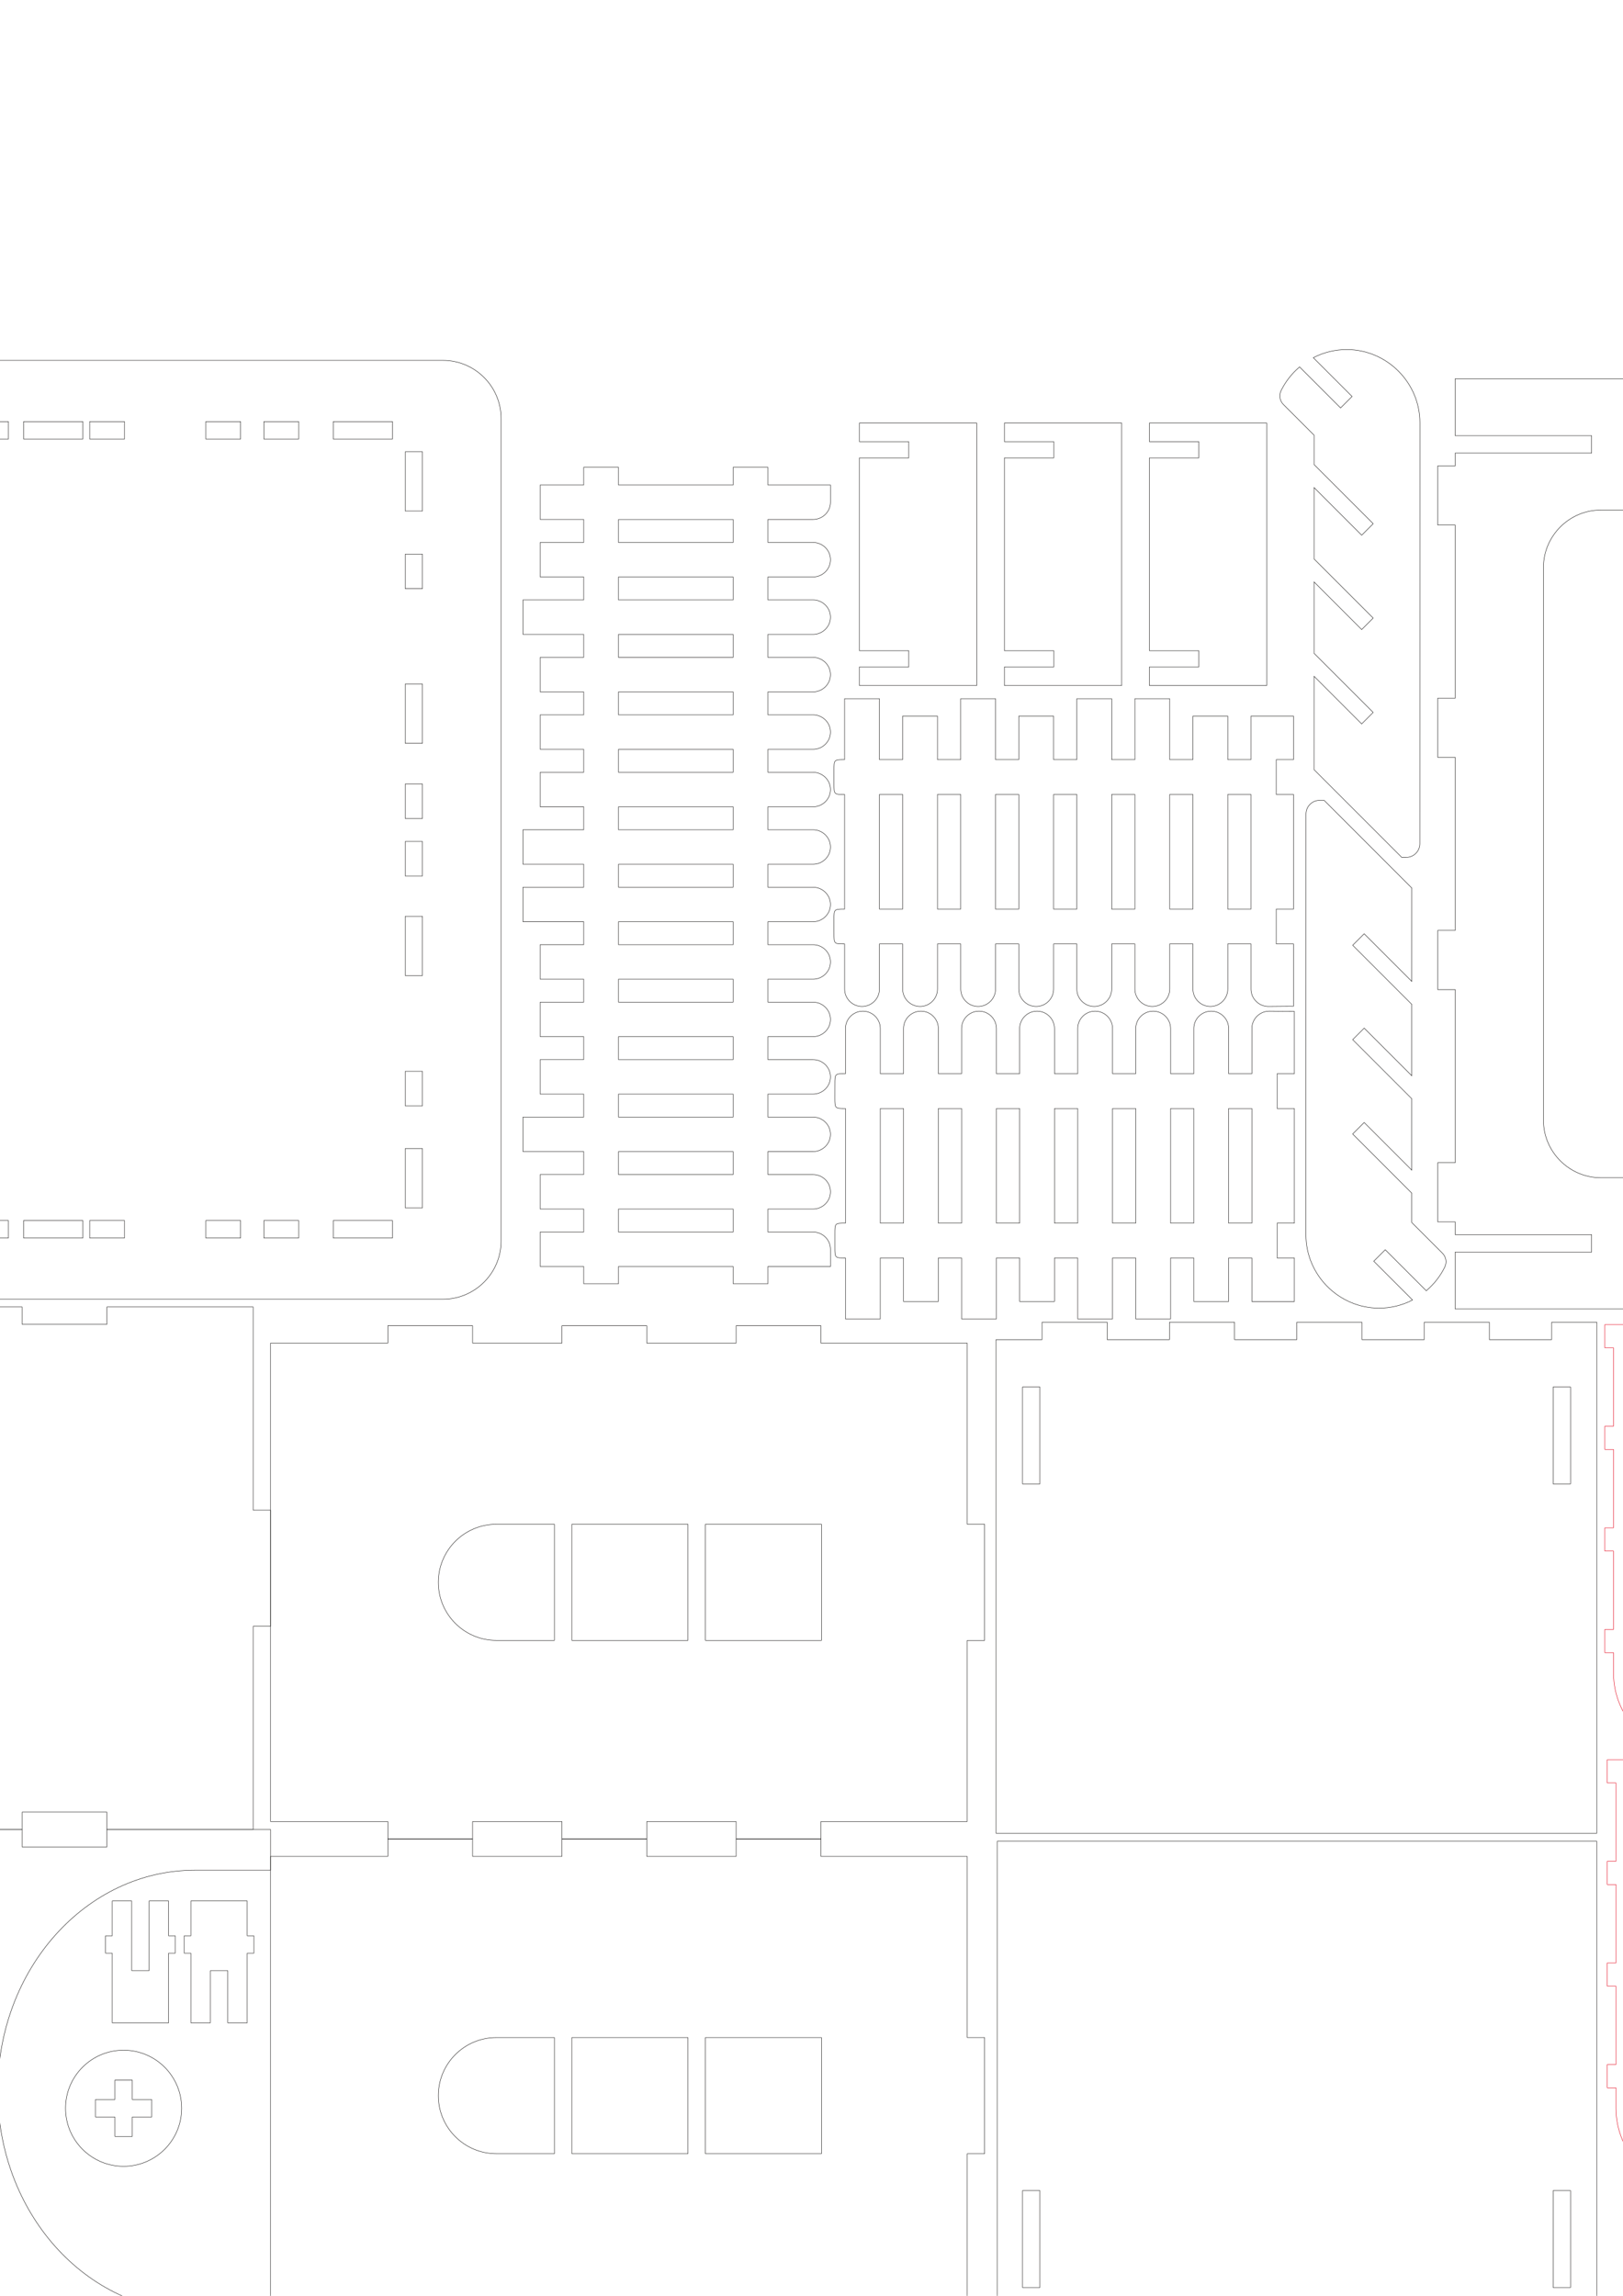 <?xml version="1.0" encoding="UTF-8" standalone="no"?>
<svg
   xmlns:dc="http://purl.org/dc/elements/1.1/"
   xmlns:cc="http://creativecommons.org/ns#"
   xmlns:rdf="http://www.w3.org/1999/02/22-rdf-syntax-ns#"
   xmlns:svg="http://www.w3.org/2000/svg"
   xmlns="http://www.w3.org/2000/svg"
   id="svg1913"
   version="1.1"
   viewBox="0 0 210 297"
   height="297mm"
   width="210mm">
  <defs
     id="defs1907" />
  <g
     id="layer1">
    <g
       transform="matrix(0.265,0,0,0.265,-91.185,30.125)"
       id="g2022">
      <path
         d="m 816.353,881.007 h 8.504 v 56.693 h -8.504 l 10e-4,88.441 h -71.434 v 8.505 H 703.534 v -8.505 h -43.654 v 8.505 H 618.495 v -8.505 h -43.654 v 8.505 h -41.386 v -8.505 H 476.196 V 792.566 h 57.26 v -8.503 h 41.386 v 8.503 h 43.654 v -8.503 h 41.386 v 8.503 h 43.654 v -8.503 h 41.386 v 8.503 h 71.434 z m -229.89,0 h 28.346 v 56.693 h -28.346 c -15.655,0 -28.346,-12.691 -28.346,-28.346 0,-15.655 12.691,-28.346 28.346,-28.346 z m 102.048,56.693 v -56.693 h 56.693 v 56.693 z m -65.197,0 v -56.693 h 56.693 v 56.693 z"
         style="fill:none;stroke:#1b1918;stroke-width:0.216;stroke-linecap:round;stroke-linejoin:round;stroke-dasharray:none"
         id="path1915" />
      <path
         d="M 1123.79,785.197 H 830.991 v 249.449 h 22.582 v -8.505 l 30.412,5e-4 v -5e-4 8.505 h 31.794 v -8.505 l 30.412,5e-4 v -5e-4 8.505 h 31.793 v -8.505 l 30.412,5e-4 v -5e-4 8.505 h 31.795 v -8.505 l 30.412,5e-4 v -5e-4 8.505 h 31.794 v -8.505 l 21.393,2e-4 z m -21.36,217.843 h 8.505 v -47.339 h -8.505 z m -259.087,0 h 8.505 v -47.339 h -8.505 z"
         style="fill:none;stroke:#1b1918;stroke-width:0.216;stroke-linecap:round;stroke-linejoin:round;stroke-dasharray:none"
         id="path1917" />
      <path
         d="m 1123.79,531.798 h -22.084 v 8.505 l -30.412,-5e-4 v 5e-4 -8.505 h -31.794 v 8.505 l -30.412,-5e-4 v 5e-4 -8.505 h -31.794 v 8.505 l -30.412,-5e-4 v 5e-4 -8.505 h -31.794 v 8.505 l -30.412,-5e-4 v 5e-4 -8.505 h -31.794 v 8.505 l -22.491,-2e-4 v 240.945 h 293.4 z m -271.943,31.606 h -8.505 v 47.339 h 8.505 z m 259.087,0 h -8.505 v 47.339 h 8.505 z"
         style="fill:none;stroke:#1b1918;stroke-width:0.216;stroke-linecap:round;stroke-linejoin:round;stroke-dasharray:none"
         id="path1919" />
      <path
         d="m 1492.965,1028.094 -92.419,-103.997 c -14.932,7.333 -32.554,7.333 -47.486,-3e-4 l -92.419,103.997 -36.193,-36.193 103.997,-92.419 c -7.333,-14.932 -7.333,-32.554 0,-47.486 l -103.996,-92.419 36.193,-36.193 92.419,103.997 c 14.932,-7.332 32.555,-7.333 47.486,-3e-4 l 92.419,-103.996 36.193,36.193 -103.997,92.419 c 7.333,14.932 7.333,32.554 0,47.486 l 51.934,46.152 52.063,46.267 z M 1376.802,856.605 c 10.567,0 19.134,8.566 19.134,19.134 0,10.567 -8.567,19.134 -19.134,19.134 -10.567,0 -19.134,-8.567 -19.134,-19.134 0,-10.567 8.566,-19.134 19.134,-19.134 z m 101.347,144.572 10.205,11.483 9.879,-9.879 -10.844,-10.844 z m -16.637,-18.721 10.978,12.353 8.886,-8.885 -11.666,-11.666 z m -17.41,-19.591 11.751,13.224 7.843,-7.843 -12.488,-12.488 z m -18.184,-20.461 12.525,14.094 6.753,-6.753 -13.309,-13.309 z m -18.957,-21.331 13.298,14.964 5.614,-5.614 -14.131,-14.131 z m -1.232,-10.795 -11.726,-11.726 -3.736,3.736 11.035,12.417 z m 87.271,76.047 10.844,10.844 9.879,-9.879 -11.483,-10.205 z m -17.679,-17.679 11.666,11.666 8.885,-8.886 -12.353,-10.978 z m -18.501,-18.501 12.488,12.488 7.843,-7.843 -13.224,-11.751 z m -19.322,-19.322 13.309,13.309 6.753,-6.753 -14.094,-12.525 z m -20.144,-20.144 14.131,14.131 5.614,-5.614 -14.964,-13.298 z m -1.586,-10.44 -12.417,-11.035 -3.736,3.736 11.726,11.726 z m 86.472,-125.847 11.483,-10.205 -9.879,-9.878 -10.844,10.844 z m -18.721,16.637 12.353,-10.978 -8.885,-8.886 -11.666,11.666 z m -19.591,17.41 13.224,-11.751 -7.843,-7.843 -12.488,12.487 z m -20.461,18.184 14.094,-12.525 -6.753,-6.753 -13.309,13.309 z m -21.331,18.957 14.964,-13.298 -5.614,-5.614 -14.131,14.131 z m -10.795,1.232 -11.726,11.726 3.736,3.736 12.417,-11.035 z m 76.047,-87.271 10.844,-10.844 -9.879,-9.879 -10.205,11.483 z m -17.679,17.679 11.666,-11.666 -8.886,-8.885 -10.978,12.353 z m -18.501,18.501 12.488,-12.487 -7.843,-7.843 -11.751,13.224 z m -19.322,19.322 13.309,-13.309 -6.753,-6.753 -12.525,14.094 z m -20.144,20.144 14.131,-14.131 -5.614,-5.614 -13.298,14.964 z m -10.44,1.586 -11.035,12.417 3.736,3.736 11.726,-11.726 z m -125.847,-86.471 -10.205,-11.483 -9.878,9.879 10.844,10.844 z m 16.637,18.721 -10.978,-12.353 -8.886,8.885 11.666,11.666 z m 17.41,19.591 -11.751,-13.224 -7.843,7.843 12.487,12.487 z m 18.184,20.461 -12.525,-14.094 -6.753,6.753 13.309,13.309 z m 18.957,21.331 -13.298,-14.964 -5.614,5.614 14.131,14.131 z m 1.232,10.795 11.726,11.726 3.736,-3.736 -11.035,-12.417 z m -87.271,-76.047 -10.844,-10.844 -9.879,9.878 11.483,10.205 z m 17.679,17.679 -11.666,-11.666 -8.885,8.886 12.353,10.978 z m 18.501,18.501 -12.487,-12.487 -7.843,7.843 13.224,11.751 z m 19.322,19.322 -13.309,-13.309 -6.753,6.753 14.094,12.525 z m 20.144,20.144 -14.131,-14.131 -5.614,5.614 14.964,13.298 z m 1.586,10.44 12.417,11.035 3.736,-3.736 -11.726,-11.726 z m -86.471,125.847 -11.483,10.205 9.879,9.879 10.844,-10.844 z m 18.721,-16.637 -12.353,10.978 8.885,8.886 11.666,-11.666 z m 19.591,-17.41 -13.224,11.751 7.843,7.843 12.487,-12.488 z m 20.461,-18.184 -14.094,12.525 6.753,6.753 13.309,-13.309 z m 21.331,-18.957 -14.964,13.298 5.614,5.614 14.131,-14.131 z m 10.795,-1.232 11.726,-11.726 -3.736,-3.736 -12.417,11.035 z m -76.047,87.271 -10.844,10.844 9.878,9.879 10.205,-11.483 z m 17.679,-17.679 -11.666,11.666 8.886,8.885 10.978,-12.353 z m 18.501,-18.501 -12.487,12.488 7.843,7.843 11.751,-13.224 z m 19.322,-19.322 -13.309,13.309 6.753,6.753 12.525,-14.094 z m 20.144,-20.144 -14.131,14.131 5.614,5.614 13.298,-14.964 z m 10.44,-1.586 11.035,-12.417 -3.736,-3.736 -11.726,11.726 z"
         style="fill:none;stroke:#1b1918;stroke-width:0.216;stroke-linecap:round;stroke-linejoin:round;stroke-dasharray:none"
         id="path1921" />
      <path
         d="m 1144.456,915.437 c 0,15.655 12.691,28.346 28.346,28.346 15.655,0 28.346,-12.691 28.346,-28.346 v -28.346 h -56.693 z m 0,-36.85 h 56.693 v -56.693 h -56.693 z m 0,-65.197 h 56.693 v -56.693 h -56.693 z m -11.339,92.126 v 9.921 c 0,21.918 17.767,39.685 39.685,39.685 21.918,0 39.685,-17.768 39.685,-39.685 v -9.921 h 4.252 v -11.339 h -4.252 v -38.268 h 4.252 v -11.339 h -4.252 v -38.268 h 4.252 v -11.339 h -4.252 v -38.268 h 4.252 v -11.339 h -4.252 -79.37 -4.252 v 11.339 h 4.252 v 38.268 h -4.252 v 11.339 h 4.252 v 38.268 h -4.252 v 11.339 h 4.252 v 38.268 h -4.252 v 11.339 z"
         style="fill:none;stroke:#e30016;stroke-width:0.216;stroke-linecap:round;stroke-linejoin:round;stroke-dasharray:none"
         id="path1923" />
      <path
         d="m 34.937,731.243 c 15.655,0 28.346,12.691 28.346,28.346 0,15.655 -12.691,28.346 -28.346,28.346 -15.655,0 -28.346,-12.691 -28.346,-28.346 0,-15.655 12.691,-28.346 28.346,-28.346 z M 30.686,763.842 H 21.189 v -8.504 h 9.497 v -9.496 h 8.503 v 9.496 h 9.496 v 8.504 h -9.496 v 9.496 h -8.503 z"
         style="fill:none;stroke:#1b1918;stroke-width:0.216;stroke-linecap:round;stroke-linejoin:round;stroke-dasharray:none"
         id="path1925" />
      <path
         d="m 467.716,623.546 h 8.505 v 56.693 h -8.505 l 5e-4,99.213 h -71.433 v -8.505 h -41.386 l 2e-4,8.505 h -43.654 v -8.505 h -41.386 v 8.505 h -43.654 v -8.505 h -41.386 v 8.505 H 127.559 L 0,651.893 127.559,524.334 h 57.26 l -3e-4,8.503 h 41.386 l 3e-4,-8.503 h 43.654 l -3e-4,8.503 h 41.386 l 3e-4,-8.503 h 43.654 l -2e-4,8.503 h 41.386 l 3e-4,-8.503 h 71.433 z"
         style="fill:none;stroke:#1b1918;stroke-width:0.216;stroke-linecap:round;stroke-linejoin:round;stroke-dasharray:none"
         id="path1927" />
      <path
         d="m 147.119,911.263 h -9.497 v -8.504 h 9.497 v -9.496 h 8.503 v 9.496 h 9.496 v 8.504 h -9.496 v 9.496 h -8.503 z"
         style="fill:none;stroke:#1b1918;stroke-width:0.216;stroke-linecap:round;stroke-linejoin:round;stroke-dasharray:none"
         id="path1929" />
      <path
         d="m 476.221,779.452 v 19.843 h -36.85 c -53.228,0 -96.378,48.226 -96.378,107.716 0,59.49 43.15,107.717 96.378,107.717 h 36.85 v 19.843 c -27.402,0 -52.535,0 -79.937,0 v -8.505 h -41.386 v 8.505 h -43.654 v -8.505 h -41.386 v 8.505 h -43.654 v -8.505 h -41.386 v 8.505 H 127.559 L 0,907.011 127.559,779.452 h 57.26 v 8.503 h 41.386 v -8.503 h 43.654 v 8.503 h 41.386 v -8.503 h 43.654 v 8.503 h 41.386 v -8.503 c 27.402,0 52.535,0 79.937,0 z"
         style="fill:none;stroke:#1b1918;stroke-width:0.216;stroke-linecap:round;stroke-linejoin:round;stroke-dasharray:none"
         id="path1931" />
      <path
         d="m 816.353,630.425 h 8.504 v 56.693 h -8.504 l 10e-4,88.441 h -71.434 v 8.505 H 703.534 v -8.505 h -43.654 v 8.505 H 618.495 v -8.505 h -43.654 v 8.505 h -41.386 v -8.505 H 476.196 V 541.984 h 57.26 v -8.503 h 41.386 v 8.503 h 43.654 v -8.503 h 41.386 v 8.503 h 43.654 v -8.503 h 41.386 v 8.503 h 71.434 z m -229.89,0 h 28.346 v 56.693 h -28.346 c -15.655,0 -28.346,-12.691 -28.346,-28.346 0,-15.655 12.691,-28.346 28.346,-28.346 z m 102.048,56.693 v -56.693 h 56.693 v 56.693 z m -65.197,0 v -56.693 h 56.693 v 56.693 z"
         style="fill:none;stroke:#1b1918;stroke-width:0.216;stroke-linecap:round;stroke-linejoin:round;stroke-dasharray:none"
         id="path1933" />
      <path
         d="m 34.937,792.037 c 15.655,0 28.346,12.691 28.346,28.346 0,15.655 -12.691,28.346 -28.346,28.346 -15.655,0 -28.346,-12.691 -28.346,-28.346 0,-15.655 12.691,-28.346 28.346,-28.346 z m -4.251,32.599 H 21.189 v -8.504 h 9.497 v -9.496 h 8.503 v 9.496 h 9.496 v 8.504 h -9.496 v 9.496 h -8.503 z"
         style="fill:none;stroke:#1b1918;stroke-width:0.216;stroke-linecap:round;stroke-linejoin:round;stroke-dasharray:none"
         id="path1935" />
      <path
         d="m 34.937,962.286 c 15.655,0 28.346,12.691 28.346,28.346 0,15.655 -12.691,28.346 -28.346,28.346 -15.655,0 -28.346,-12.691 -28.346,-28.346 0,-15.655 12.691,-28.346 28.346,-28.346 z m -4.251,32.599 H 21.189 v -8.504 h 9.497 v -9.496 h 8.503 v 9.496 h 9.496 v 8.504 h -9.496 v 9.496 h -8.503 z"
         style="fill:none;stroke:#1b1918;stroke-width:0.216;stroke-linecap:round;stroke-linejoin:round;stroke-dasharray:none"
         id="path1937" />
      <path
         d="m 1242.836,576.567 125.127,125.126 c -18.088,0 -36.6,0 -54.687,0 v 8.505 h -47.339 v -8.505 h -14.598 l -8.504,-8.504 v -14.598 h -8.505 v -47.339 h 8.505 c 0,0 9e-4,-36.6 9e-4,-54.686 z"
         style="fill:none;stroke:#1b1918;stroke-width:0.216;stroke-linecap:round;stroke-linejoin:round;stroke-dasharray:none"
         id="path1939" />
      <path
         d="M 1368.566,699.501 1243.44,574.375 c 18.088,0 36.6,0 54.687,0 v -8.505 h 47.339 v 8.505 h 14.598 l 8.504,8.504 v 14.598 h 8.505 v 47.339 h -8.505 c 0,0 -8e-4,36.6 -8e-4,54.686 z"
         style="fill:none;stroke:#1b1918;stroke-width:0.216;stroke-linecap:round;stroke-linejoin:round;stroke-dasharray:none"
         id="path1941" />
      <path
         d="m 404.44,887.169 c 15.655,0 28.346,12.691 28.346,28.346 0,15.655 -12.691,28.346 -28.346,28.346 -15.655,0 -28.346,-12.691 -28.346,-28.346 0,-15.655 12.691,-28.346 28.346,-28.346 z m -4.251,32.599 h -9.497 v -8.504 h 9.497 v -9.496 h 8.503 v 9.496 h 9.496 v 8.504 h -9.496 v 9.496 h -8.503 z"
         style="fill:none;stroke:#1b1918;stroke-width:0.216;stroke-linecap:round;stroke-linejoin:round;stroke-dasharray:none"
         id="path1943" />
      <path
         d="m 1171.602,966.193 c 15.655,0 28.346,12.691 28.346,28.346 0,15.655 -12.691,28.346 -28.346,28.346 -15.655,0 -28.346,-12.691 -28.346,-28.346 0,-15.655 12.691,-28.346 28.346,-28.346 z m -4.251,32.599 h -9.497 v -8.504 h 9.497 v -9.496 h 8.503 v 9.496 h 9.496 v 8.504 h -9.496 v 9.496 h -8.503 z"
         style="fill:none;stroke:#1b1918;stroke-width:0.216;stroke-linecap:round;stroke-linejoin:round;stroke-dasharray:none"
         id="path1945" />
      <path
         d="m 1143.256,703.037 c 0,15.655 12.691,28.346 28.346,28.346 15.655,0 28.346,-12.691 28.346,-28.346 v -28.346 h -56.693 z m 0,-36.85 h 56.693 v -56.693 h -56.693 z m 0,-65.197 h 56.693 v -56.693 h -56.693 z m -11.339,92.126 v 9.921 c 0,21.918 17.767,39.685 39.685,39.685 21.918,0 39.685,-17.768 39.685,-39.685 v -9.921 h 4.252 v -11.339 h -4.252 v -38.268 h 4.252 v -11.339 h -4.252 v -38.268 h 4.252 v -11.339 h -4.252 v -38.268 h 4.252 v -11.339 h -4.252 -79.37 -4.252 v 11.339 h 4.252 v 38.268 h -4.252 v 11.339 h 4.252 v 38.268 h -4.252 v 11.339 h 4.252 v 38.268 h -4.252 v 11.339 z"
         style="fill:none;stroke:#e30016;stroke-width:0.216;stroke-linecap:round;stroke-linejoin:round;stroke-dasharray:none"
         id="path1947" />
      <path
         d="m 1014.85,502.018 5.614,-5.614 20.029,20.029 0.199,-0.172 c 3.654,-3.144 6.66,-7.005 8.8,-11.326 1.153,-2.328 0.712,-5.014 -1.125,-6.852 l -14.96,-14.963 0.01,-14.343 -28.869,-28.87 5.614,-5.614 23.255,23.255 0.01,-34.838 -28.869,-28.869 5.614,-5.614 23.255,23.255 v -34.84 l -28.867,-28.867 5.614,-5.614 23.252,23.252 0.017,-45.563 -42.833,-42.836 h -2.178 c -3.663,-2e-4 -6.655,2.993 -6.656,6.656 l -0.034,205.537 c -0.003,19.596 16.125,35.714 35.714,35.714 h 0.01 c 5.558,2e-4 11.009,-1.296 15.97,-3.8 l 0.35,-0.177 z"
         style="fill:none;stroke:#1b1918;stroke-width:0.216;stroke-linecap:butt;stroke-linejoin:miter;stroke-dasharray:none"
         id="path1949" />
      <path
         d="m 929.41,211.907 v -7.937 H 905.318 V 109.859 H 929.41 v -7.937 h -24.092 v -9.071 h 57.26 v 128.126 h -57.26 v -9.071 z"
         style="fill:none;stroke:#1b1918;stroke-width:0.216;stroke-linecap:butt;stroke-linejoin:miter;stroke-dasharray:none"
         id="path1951" />
      <path
         d="m 858.61,211.907 v -7.937 h -24.092 v -94.11 h 24.092 v -7.937 h -24.092 v -9.071 h 57.26 v 128.126 h -57.26 v -9.071 z"
         style="fill:none;stroke:#1b1918;stroke-width:0.216;stroke-linecap:butt;stroke-linejoin:miter;stroke-dasharray:none"
         id="path1953" />
      <path
         d="m 1004.267,79.867 -5.614,5.614 -20.029,-20.029 -0.199,0.172 c -3.654,3.144 -6.66,7.005 -8.8,11.326 -1.153,2.328 -0.712,5.014 1.125,6.852 l 14.96,14.963 -0.005,14.343 28.87,28.869 -5.614,5.614 -23.255,-23.255 -0.006,34.838 28.87,28.87 -5.614,5.614 -23.255,-23.255 -0.003,34.84 28.867,28.867 -5.614,5.614 -23.252,-23.252 -0.017,45.564 42.833,42.836 h 2.178 c 3.663,2e-4 6.655,-2.993 6.656,-6.656 l 0.034,-205.537 c 0,-19.596 -16.125,-35.714 -35.714,-35.714 h -0.01 c -5.558,-2e-4 -11.009,1.296 -15.97,3.8 l -0.35,0.177 z"
         style="fill:none;stroke:#1b1918;stroke-width:0.216;stroke-linecap:butt;stroke-linejoin:miter;stroke-dasharray:none"
         id="path1955" />
      <path
         d="m 787.81,211.907 v -7.937 h -24.092 v -94.11 h 24.092 v -7.937 h -24.092 v -9.071 h 57.26 v 128.126 h -57.26 v -9.071 z"
         style="fill:none;stroke:#1b1918;stroke-width:0.216;stroke-linecap:butt;stroke-linejoin:miter;stroke-dasharray:none"
         id="path1957" />
      <path
         d="m 1331.902,454.568 v -84.472 h 8.504 v -28.913 h -8.504 v -84.472 h 8.504 v -28.913 h -8.504 v -84.472 h 8.504 v -28.913 h -8.504 v -6.229 h -66.614 v -8.503 h 66.614 V 71.891 h -133.795 v 64.078 h 62.645 c 15.435,0 28.063,12.63 28.063,28.064 v 269.825 c 0,15.433 -12.63,28.064 -28.063,28.064 h -62.645 v 64.078 h 133.795 v -27.787 h -66.614 v -8.503 h 66.614 v -6.229 h 8.504 V 454.568 Z"
         style="fill:none;stroke:#1b1918;stroke-width:0.216;stroke-linecap:butt;stroke-linejoin:miter;stroke-dasharray:none"
         id="path1959" />
      <path
         d="m 1595.051,404.541 v 122.268 h 8.504 v 28.913 h -8.504 v 122.268 h 8.504 v 28.913 h -8.504 v 122.268 h 8.504 v 28.913 h -8.504 v 42.519 H 1461.255 V 872.816 h 66.614 v -8.503 h -66.614 v -27.787 h 62.645 c 15.435,0 28.063,-12.63 28.063,-28.064 V 425.25 c 0,-15.434 -12.629,-28.064 -28.063,-28.064 h -62.645 v -27.787 h 66.614 v -8.503 h -66.614 V 333.108 h 133.795 v 42.519 h 8.504 v 28.913 z"
         style="fill:none;stroke:#1b1918;stroke-width:0.216;stroke-linecap:butt;stroke-linejoin:miter;stroke-dasharray:none"
         id="path1961" />
      <path
         d="m 1054.613,482.819 v 6.229 h 66.614 v 8.503 h -66.614 v 27.787 h 133.795 v -64.078 h -62.645 c -15.433,0 -28.063,-12.631 -28.063,-28.064 V 163.371 c 0,-15.434 12.629,-28.064 28.063,-28.064 h 62.645 V 71.229 h -133.795 v 27.787 h 66.614 v 8.503 h -66.614 v 6.229 h -8.504 v 28.913 h 8.504 v 84.472 h -8.504 v 28.913 h 8.504 V 340.52 h -8.504 v 28.913 h 8.504 v 84.472 h -8.504 v 28.913 z"
         style="fill:none;stroke:#1b1918;stroke-width:0.216;stroke-linecap:butt;stroke-linejoin:miter;stroke-dasharray:none"
         id="path1963" />
      <path
         d="m 1401.586,175.069 v -42.519 h 133.795 v 27.787 h -66.614 v 8.503 h 66.614 v 27.787 h -62.645 c -15.435,0 -28.063,12.63 -28.063,28.064 v 383.211 c 0,15.434 12.629,28.064 28.063,28.064 h 62.645 v 27.787 h -66.614 v 8.503 h 66.614 v 27.787 h -133.795 v -42.519 h -8.504 v -28.913 h 8.504 V 506.345 h -8.504 v -28.913 h 8.504 V 355.164 h -8.504 v -28.913 h 8.504 V 203.982 h -8.504 v -28.913 z"
         style="fill:none;stroke:#1b1918;stroke-width:0.216;stroke-linecap:butt;stroke-linejoin:miter;stroke-dasharray:none"
         id="path1965" />
      <path
         d="M 28.498,62.247 H 560.41 c 15.591,0 28.347,12.756 28.347,28.346 v 401.622 c 0,15.591 -12.756,28.347 -28.347,28.347 H 28.498 c -15.591,0 -28.347,-12.756 -28.347,-28.347 V 90.594 c 0,-15.591 12.756,-28.346 28.347,-28.346 z M 541.957,409.322 h 8.413 v 16.831 h -8.413 z m 0,-112.208 h 8.413 v 16.831 h -8.413 z m 0,-28.052 h 8.413 v 16.831 h -8.413 z m 0,-112.208 h 8.413 v 16.831 h -8.413 z M 472.924,482.169 h 17.008 v 8.503 h -17.008 z m -28.346,0 h 17.008 v 8.503 h -17.008 z m -56.693,0 h 17.008 v 8.503 H 387.885 Z m -56.693,0 h 17.008 v 8.503 H 331.192 Z M 472.924,92.137 h 17.008 v 8.503 h -17.008 z m -28.346,0 h 17.008 v 8.503 h -17.008 z m -56.693,0 h 17.008 v 8.503 H 387.885 Z m -56.693,0 h 17.008 v 8.503 H 331.192 Z M 70.906,218.352 H 79.41 v 56.693 h -8.505 z m 246.615,0 h 8.503 v 56.693 h -8.503 z M 70.906,363.486 h 19.843 v 8.505 H 70.906 Z m 235.276,0 h 19.843 v 8.505 H 306.181 Z M 170.118,129.911 v -8.503 h 56.693 v 8.503 z m 380.251,232.643 v -28.913 h -8.413 v 28.913 z m -503.418,0 V 333.641 H 38.539 v 28.913 z M 550.369,249.168 v -28.913 h -8.413 v 28.913 z m -503.418,0 V 220.255 H 38.539 v 28.913 z M 550.369,135.783 v -28.913 h -8.413 v 28.913 z m -503.418,0 V 106.869 H 38.539 v 28.913 z m 503.418,340.158 v -28.913 h -8.413 v 28.913 z m -503.418,0 V 447.027 H 38.539 v 28.913 z M 204.452,100.641 h 28.913 v -8.503 h -28.913 z m 0,390.032 h 28.913 v -8.503 h -28.913 z m 151.181,-390.032 h 28.913 v -8.503 h -28.913 z m 0,390.032 h 28.913 v -8.503 h -28.913 z m 151.181,-390.032 h 28.913 v -8.503 h -28.913 z m 0,390.032 h 28.913 V 482.169 H 506.815 Z M 53.271,100.641 H 82.185 V 92.137 H 53.271 Z m 0,390.032 28.913,-0.089 V 482.169 H 53.271 Z"
         style="fill:none;stroke:#1b1918;stroke-width:0.216;stroke-linecap:butt;stroke-linejoin:miter;stroke-dasharray:none"
         id="path1967" />
      <path
         d="m 756.907,410.462 v -22.025 c 0,-4.677 3.827,-8.504 8.504,-8.504 v 0 c 4.677,0 8.504,3.827 8.504,8.504 v 22.025 h 11.339 v -22.025 c 0,-4.677 3.827,-8.504 8.504,-8.504 v 0 c 4.677,0 8.504,3.827 8.504,8.504 v 22.025 h 11.339 v -22.025 c 0,-4.677 3.827,-8.504 8.504,-8.504 v 0 c 4.677,0 8.504,3.827 8.504,8.504 v 22.025 h 11.338 v -22.025 c 0,-4.677 3.827,-8.504 8.504,-8.504 v 0 c 4.677,0 8.504,3.827 8.504,8.504 v 22.025 h 11.339 v -22.025 c 0,-4.677 3.827,-8.504 8.504,-8.504 v 0 c 4.677,0 8.504,3.827 8.504,8.504 v 22.025 h 11.339 v -22.025 c 0,-4.677 3.827,-8.504 8.504,-8.504 v 0 c 4.677,0 8.504,3.827 8.504,8.504 v 22.025 h 11.339 v -22.025 c 0,-4.677 3.827,-8.504 8.504,-8.504 v 0 c 4.677,0 8.504,3.827 8.504,8.504 v 22.025 h 11.339 v -22.025 c 0,-4.677 3.827,-8.504 8.504,-8.504 v 0 c 4.677,0 12.222,0.212 12.248,0 v 30.529 h -8.413 v 17.008 h 8.413 v 55.956 h -8.413 v 17.008 h 8.413 v 21.232 H 955.333 V 500.433 H 943.994 v 21.232 h -17.008 v -21.232 h -11.339 v 29.735 h -17.008 v -29.735 h -11.339 v 29.735 h -17.008 v -29.735 h -11.339 v 21.232 h -17.008 v -21.232 h -11.338 v 29.735 h -17.008 v -29.735 h -11.339 v 21.232 h -17.008 v -21.232 h -11.339 v 29.735 h -17.008 c 0,-9.912 0,-19.823 0,-29.735 -5.168,0 -5.168,0 -5.168,-5.168 0,-2.224 0,-4.447 0,-6.671 2e-4,-5.168 2e-4,-5.168 5.168,-5.168 0,-18.652 0,-37.304 0,-55.956 -5.168,0 -5.168,0 -5.187,-5.187 -0.006,-1.806 0.019,-4.869 0.019,-6.653 0,-5.168 0,-5.168 5.168,-5.168 z m 198.425,17.008 H 943.994 v 55.956 h 11.339 z m -28.346,0 h -11.339 v 55.956 h 11.339 z m -28.346,0 h -11.339 v 55.956 h 11.339 z m -28.346,0 h -11.339 v 55.956 h 11.339 z m -28.346,0 h -11.338 v 55.956 h 11.338 z m -28.346,0 h -11.339 v 55.956 h 11.339 z m -28.346,0 h -11.339 v 55.956 h 11.339 z"
         style="fill:none;stroke:#1b1918;stroke-width:0.216;stroke-linecap:butt;stroke-linejoin:miter;stroke-dasharray:none"
         id="path1969" />
      <path
         d="m 756.484,347.121 v 22.025 c 0,4.677 3.827,8.504 8.504,8.504 v 0 c 4.677,0 8.504,-3.827 8.504,-8.504 v -22.025 h 11.339 v 22.025 c 0,4.677 3.827,8.504 8.504,8.504 v 0 c 4.677,0 8.504,-3.827 8.504,-8.504 v -22.025 h 11.339 v 22.025 c 0,4.677 3.827,8.504 8.504,8.504 v 0 c 4.677,0 8.504,-3.827 8.504,-8.504 v -22.025 h 11.338 v 22.025 c 0,4.677 3.827,8.504 8.504,8.504 v 0 c 4.677,0 8.504,-3.827 8.504,-8.504 v -22.025 h 11.339 v 22.025 c 0,4.677 3.827,8.504 8.504,8.504 v 0 c 4.677,0 8.504,-3.827 8.504,-8.504 v -22.025 h 11.339 v 22.025 c 0,4.677 3.827,8.504 8.504,8.504 v 0 c 4.677,0 8.504,-3.827 8.504,-8.504 v -22.025 h 11.339 v 22.025 c 0,4.677 3.827,8.504 8.504,8.504 v 0 c 4.677,0 8.504,-3.827 8.504,-8.504 v -22.025 h 11.339 v 22.025 c 0,4.677 3.827,8.504 8.504,8.504 v 0 c 4.677,0 12.222,-0.212 12.248,0 v -30.529 h -8.413 v -17.008 h 8.413 V 274.157 h -8.413 v -17.008 h 8.413 v -21.232 h -20.752 v 21.232 h -11.339 v -21.232 h -17.008 v 21.232 H 915.224 v -29.735 h -17.008 v 29.735 h -11.339 v -29.735 h -17.008 v 29.735 h -11.339 v -21.232 h -17.008 v 21.232 h -11.338 v -29.735 h -17.008 v 29.735 h -11.339 v -21.232 h -17.008 v 21.232 h -11.339 v -29.735 h -17.008 c 0,9.912 0,19.823 0,29.735 -5.168,0 -5.168,0 -5.168,5.168 0,2.224 0,4.447 0,6.671 2e-4,5.168 2e-4,5.168 5.168,5.168 0,18.652 0,37.304 0,55.956 -5.168,0 -5.168,0 -5.187,5.187 -0.007,1.806 0.019,4.869 0.019,6.653 0,5.168 0,5.168 5.168,5.168 z M 954.909,330.113 H 943.571 V 274.157 h 11.339 z m -28.346,0 H 915.224 V 274.157 h 11.339 z m -28.346,0 H 886.878 V 274.157 h 11.339 z m -28.346,0 H 858.531 V 274.157 h 11.339 z m -28.346,0 H 830.185 V 274.157 h 11.338 z m -28.346,0 H 801.838 V 274.157 h 11.339 z m -28.346,0 H 773.492 V 274.157 h 11.339 z"
         style="fill:none;stroke:#1b1918;stroke-width:0.216;stroke-linecap:butt;stroke-linejoin:miter;stroke-dasharray:none"
         id="path1971" />
      <path
         d="m 719.056,504.593 h 22.025 l 8.504,3e-4 v -8.416 c 0,-4.628 -3.827,-8.416 -8.504,-8.416 h -22.025 v -11.221 h 22.025 c 4.677,0 8.504,-3.787 8.504,-8.416 v 0 c 0,-4.629 -3.827,-8.416 -8.504,-8.416 h -22.025 v -11.221 h 22.025 c 4.677,0 8.504,-3.787 8.504,-8.416 v 0 c 0,-4.629 -3.827,-8.416 -8.504,-8.416 h -22.025 v -11.221 h 22.025 c 4.677,0 8.504,-3.787 8.504,-8.416 v 0 c 0,-4.629 -3.827,-8.416 -8.504,-8.416 H 719.056 V 392.385 h 22.025 c 4.677,0 8.504,-3.787 8.504,-8.416 v 0 c 0,-4.628 -3.827,-8.416 -8.504,-8.416 H 719.056 V 364.333 h 22.025 c 4.677,0 8.504,-3.787 8.504,-8.416 v 0 c 0,-4.629 -3.827,-8.416 -8.504,-8.416 H 719.056 V 336.281 h 22.025 c 4.677,0 8.504,-3.787 8.504,-8.416 v 0 c 0,-4.629 -3.827,-8.416 -8.504,-8.416 H 719.056 V 308.229 h 22.025 c 4.677,0 8.504,-3.787 8.504,-8.416 v 0 c 0,-4.628 -3.827,-8.416 -8.504,-8.416 h -22.025 v -11.221 h 22.025 c 4.677,0 8.504,-3.787 8.504,-8.415 v 0 c 0,-4.629 -3.827,-8.416 -8.504,-8.416 h -22.025 v -11.221 h 22.025 c 4.677,0 8.504,-3.787 8.504,-8.416 v 0 c 0,-4.629 -3.827,-8.416 -8.504,-8.416 h -22.025 v -11.221 h 22.025 c 4.677,0 8.504,-3.787 8.504,-8.416 v 0 c 0,-4.628 -3.827,-8.416 -8.504,-8.416 h -22.025 v -11.221 h 22.025 c 4.677,0 8.504,-3.787 8.504,-8.416 v 0 c 0,-4.628 -3.827,-8.415 -8.504,-8.415 h -22.025 v -11.221 h 22.025 c 4.677,0 8.504,-3.787 8.504,-8.416 v 0 c 0,-4.629 -3.827,-8.416 -8.504,-8.416 h -22.025 v -11.221 h 22.025 c 4.677,0 8.504,-3.787 8.504,-8.416 v -8.416 l -8.504,2e-4 h -22.025 v -8.612 h -17.008 v 8.612 c -18.652,0 -37.304,0 -55.956,0 l 0.009,-8.612 h -17.025 l 0.008,8.612 c -9.912,0 -11.32,0 -21.232,0 v 16.831 h 21.232 v 11.221 h -21.232 v 16.831 h 21.232 v 11.221 h -29.644 v 16.831 h 29.644 v 11.221 h -21.232 v 16.831 h 21.232 v 11.221 h -21.232 v 16.831 h 21.232 v 11.221 h -21.232 v 16.831 h 21.232 v 11.221 h -29.644 v 16.831 h 29.644 v 11.221 h -29.644 v 16.831 h 29.644 v 11.221 h -21.232 v 16.831 h 21.232 v 11.221 h -21.232 v 16.831 h 21.232 v 11.221 h -21.232 v 16.831 h 21.232 v 11.221 h -29.644 v 16.831 h 29.644 v 11.221 h -21.232 v 16.831 h 21.232 v 11.221 h -21.232 v 16.831 c 9.912,0 11.32,0 21.232,0 l 10e-4,8.415 h 17.007 v -8.415 c 18.652,0 37.304,0 55.956,0 v 8.415 h 17.008 z M 702.048,308.229 v 11.221 H 646.093 V 308.229 Z m 0,-16.831 v -11.221 h -55.956 v 11.221 z m 0,-28.052 v -11.221 h -55.956 v 11.221 z m 0,-28.052 v -11.221 h -55.956 v 11.221 z m 0,-28.052 v -11.221 h -55.956 v 11.221 z m 0,-28.052 v -11.221 h -55.956 v 11.221 z m 0,-28.052 v -11.221 h -55.956 v 11.221 z m 0,185.143 v 11.221 H 646.093 V 336.281 Z m 0,28.052 v 11.221 H 646.093 V 364.333 Z m 0,28.052 v 11.221 H 646.093 V 392.385 Z m 0,28.052 v 11.221 h -55.956 v -11.221 z m 0,28.052 v 11.221 h -55.956 v -11.221 z m 0,28.052 v 11.221 h -55.956 v -11.221 z"
         style="fill:none;stroke:#1b1918;stroke-width:0.216;stroke-linecap:butt;stroke-linejoin:miter;stroke-dasharray:none"
         id="path1973" />
      <path
         d="m 398.905,839.828 v 34.015 h 27.496 v -34.015 h 3.26 v -8.503 h -3.26 v -17.007 h -9.496 v 34.015 h -8.505 v -34.015 h -9.495 v 17.007 h -3.26 v 8.503 z"
         style="fill:none;stroke:#1b1918;stroke-width:0.216;stroke-linecap:round;stroke-linejoin:round;stroke-dasharray:none"
         id="path1975" />
      <path
         d="M 464.801,831.324 V 814.317 H 437.305 v 17.007 h -3.26 v 8.503 h 3.26 v 34.015 h 9.495 v -25.51 h 8.505 v 25.51 h 9.496 v -34.015 h 3.26 v -8.503 z"
         style="fill:none;stroke:#1b1918;stroke-width:0.216;stroke-linecap:round;stroke-linejoin:round;stroke-dasharray:none"
         id="path1977" />
      <path
         d="m 38.045,541.094 c 10.567,0 19.134,8.567 19.134,19.134 0,10.567 -8.567,19.134 -19.134,19.134 -10.567,0 -19.134,-8.567 -19.134,-19.134 0,-10.567 8.567,-19.134 19.134,-19.134 z m -4.251,23.386 h -9.497 v -8.504 h 9.497 v -9.496 h 8.503 v 9.496 h 9.496 v 8.504 h -9.496 v 9.496 h -8.503 z"
         style="fill:none;stroke:#1b1918;stroke-width:0.216;stroke-linecap:butt;stroke-linejoin:miter;stroke-dasharray:none"
         id="path1979" />
    </g>
  </g>
</svg>
